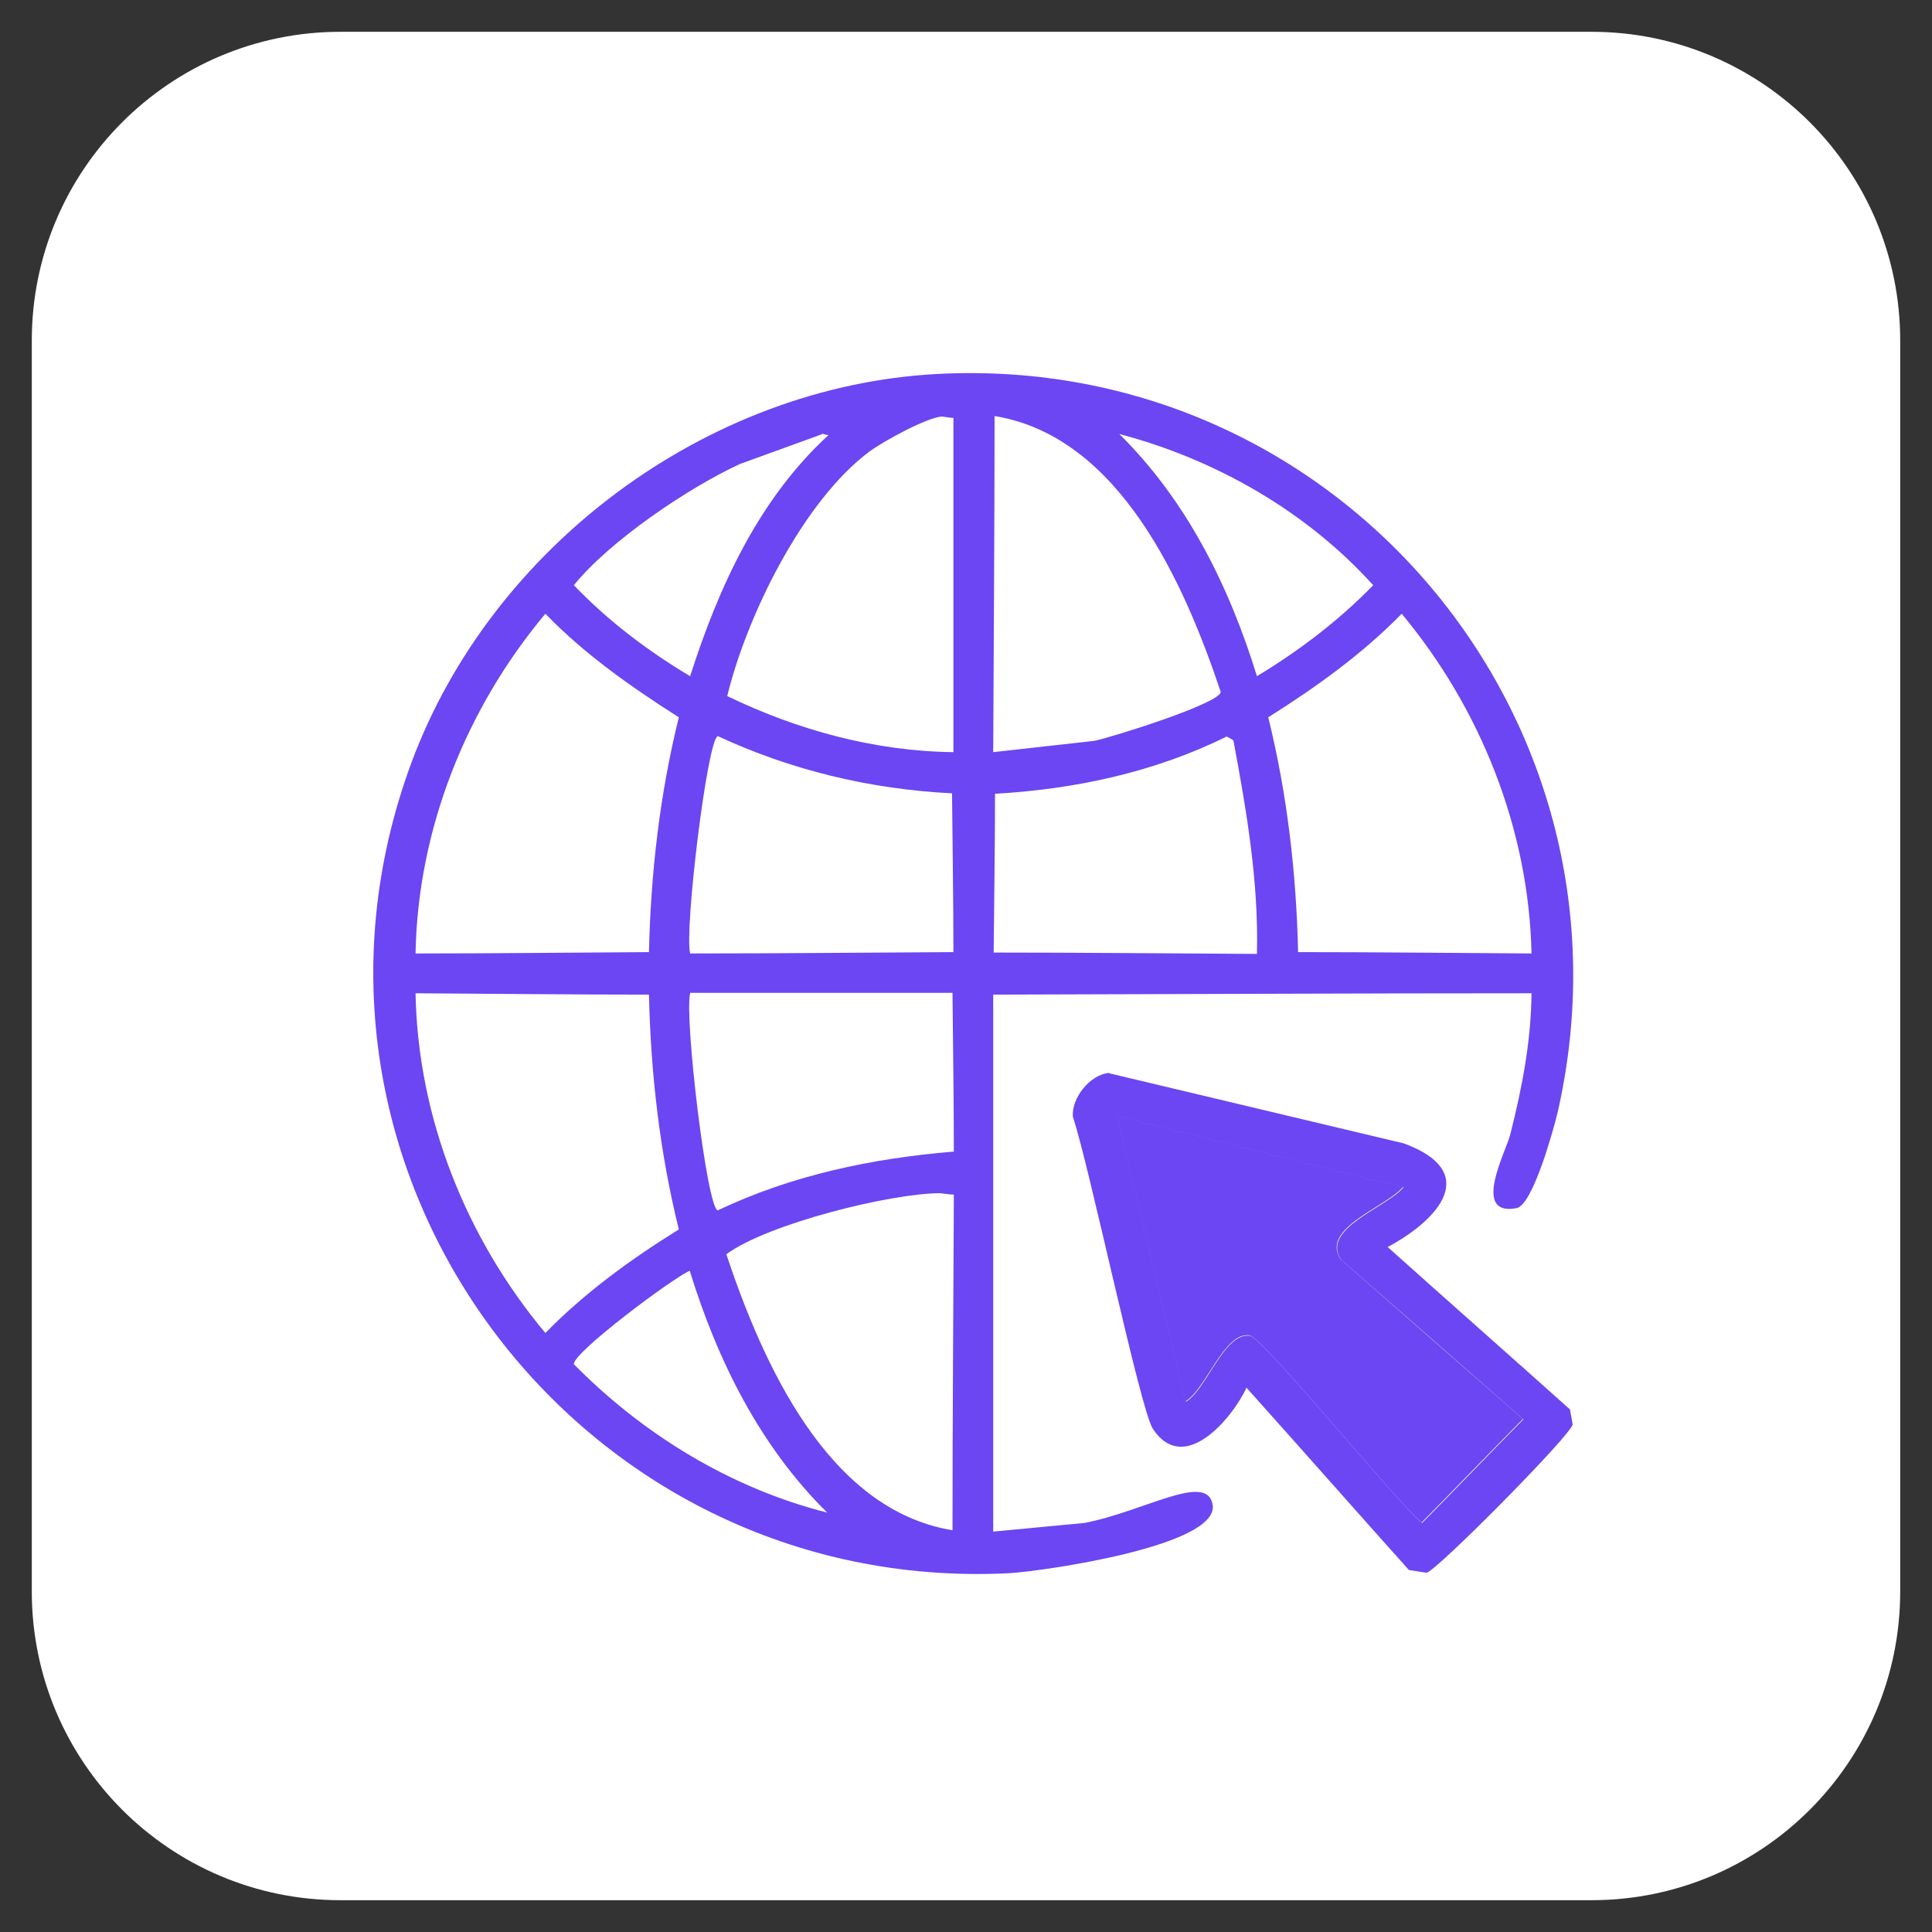 <svg width="70" height="70" viewBox="0 0 70 70" fill="none" xmlns="http://www.w3.org/2000/svg">
<rect x="0" y="0" width="70" height="70" fill="#333333" stroke="none"/>
<path d="M57.663 1.152H12.337C6.16 1.152 1.152 6.16 1.152 12.337V57.663C1.152 63.84 6.16 68.848 12.337 68.848H57.663C63.84 68.848 68.848 63.84 68.848 57.663V12.337C68.848 6.16 63.84 1.152 57.663 1.152Z" fill="white"/>
<path d="M33.953 13.55C48.491 12.78 59.669 26.056 56.441 40.282C56.293 40.905 55.539 43.659 54.949 43.773C53.294 44.085 54.572 41.708 54.72 41.102C55.146 39.43 55.474 37.725 55.49 35.988C48.983 35.988 42.493 36.021 35.986 36.037V55.492C37.084 55.394 38.182 55.279 39.28 55.181C41.444 54.771 43.722 53.329 43.935 54.509C44.214 56.017 37.74 56.934 36.559 57C20.94 57.787 9.434 42.413 14.908 27.629C17.809 19.811 25.595 13.993 33.953 13.55ZM34.134 15.091C33.577 15.124 32.003 15.992 31.511 16.353C29.102 18.139 27.053 22.319 26.349 25.22C28.889 26.449 31.692 27.219 34.544 27.252V15.14C34.412 15.14 34.265 15.107 34.134 15.091ZM36.035 15.091C36.035 19.139 36.002 23.204 35.986 27.252L39.657 26.842C40.28 26.711 44.181 25.498 44.23 25.072C42.919 21.155 40.575 15.812 36.035 15.074V15.091ZM29.79 15.73L26.808 16.812C24.955 17.664 22.087 19.598 20.792 21.204C22.038 22.499 23.464 23.581 25.005 24.499C26.037 21.27 27.496 18.074 30.02 15.763C29.938 15.763 29.872 15.73 29.79 15.714V15.73ZM40.559 15.73C43.001 18.139 44.541 21.253 45.541 24.499C47.066 23.581 48.508 22.483 49.754 21.204C47.344 18.533 44.05 16.648 40.575 15.73H40.559ZM19.76 22.237C16.892 25.662 15.138 30.038 15.056 34.546C17.875 34.546 20.694 34.513 23.513 34.497C23.579 31.628 23.906 28.776 24.595 25.99C22.874 24.892 21.186 23.712 19.76 22.237ZM50.786 22.237C49.344 23.712 47.688 24.892 45.951 25.99C46.639 28.776 46.967 31.628 47.033 34.497C49.852 34.497 52.671 34.529 55.49 34.546C55.392 30.038 53.638 25.662 50.786 22.237ZM26.004 26.678C25.627 26.793 24.791 33.693 25.005 34.546C28.184 34.546 31.364 34.513 34.544 34.497C34.544 32.579 34.511 30.661 34.494 28.744C31.544 28.596 28.66 27.908 25.988 26.662L26.004 26.678ZM44.459 26.678C41.853 27.973 38.952 28.596 36.051 28.76C36.051 30.678 36.019 32.595 36.002 34.513C39.182 34.513 42.362 34.546 45.541 34.562C45.607 31.956 45.164 29.366 44.689 26.826C44.607 26.777 44.541 26.728 44.459 26.695V26.678ZM15.056 35.988C15.138 40.495 16.892 44.871 19.76 48.297C21.202 46.822 22.858 45.625 24.595 44.544C23.906 41.757 23.579 38.906 23.513 36.037C20.694 36.037 17.875 36.004 15.056 35.988ZM25.005 35.988C24.791 36.873 25.611 43.757 26.004 43.855C28.692 42.577 31.593 41.97 34.56 41.724C34.56 39.807 34.527 37.889 34.511 35.972H25.005V35.988ZM34.052 43.232C32.298 43.232 27.824 44.331 26.316 45.445C27.627 49.362 29.971 54.705 34.511 55.443C34.511 51.395 34.544 47.33 34.56 43.282C34.396 43.282 34.232 43.249 34.068 43.232H34.052ZM25.005 46.035C24.382 46.297 20.743 49.018 20.792 49.428C23.316 51.985 26.48 53.919 29.971 54.804C27.529 52.394 25.988 49.28 24.988 46.035H25.005Z" fill="#6B46F2"/>
<path d="M40.198 38.889C43.755 39.741 47.311 40.577 50.868 41.429C53.622 42.446 52.196 44.15 50.278 45.183C52.474 47.15 54.687 49.1 56.883 51.067C56.916 51.247 56.949 51.427 56.981 51.608C56.932 51.985 52.065 56.902 51.688 56.984C51.474 56.951 51.261 56.918 51.048 56.885C49.081 54.689 47.131 52.476 45.164 50.28C44.64 51.395 42.903 53.476 41.772 51.772C41.313 51.083 39.461 42.2 38.871 40.462C38.821 39.774 39.493 38.938 40.182 38.873L40.198 38.889ZM40.477 40.43C41.313 43.888 42.132 47.33 42.968 50.788C43.706 50.362 44.345 48.281 45.279 48.395C45.771 48.461 50.606 54.427 51.524 55.181C52.753 53.935 53.966 52.673 55.195 51.427C52.999 49.493 50.786 47.559 48.59 45.642C47.836 44.511 50.262 43.74 50.852 43.019C47.393 42.167 43.952 41.298 40.493 40.446L40.477 40.43Z" fill="#6B46F2"/>
<path d="M40.477 40.43C43.935 41.282 47.377 42.151 50.835 43.003C50.245 43.724 47.82 44.495 48.574 45.626C50.77 47.559 52.982 49.493 55.179 51.411C53.949 52.657 52.737 53.919 51.507 55.164C50.59 54.41 45.754 48.444 45.263 48.379C44.345 48.264 43.689 50.346 42.952 50.772C42.116 47.314 41.296 43.872 40.46 40.413L40.477 40.43Z" fill="#6B46F2"/>
</svg>
